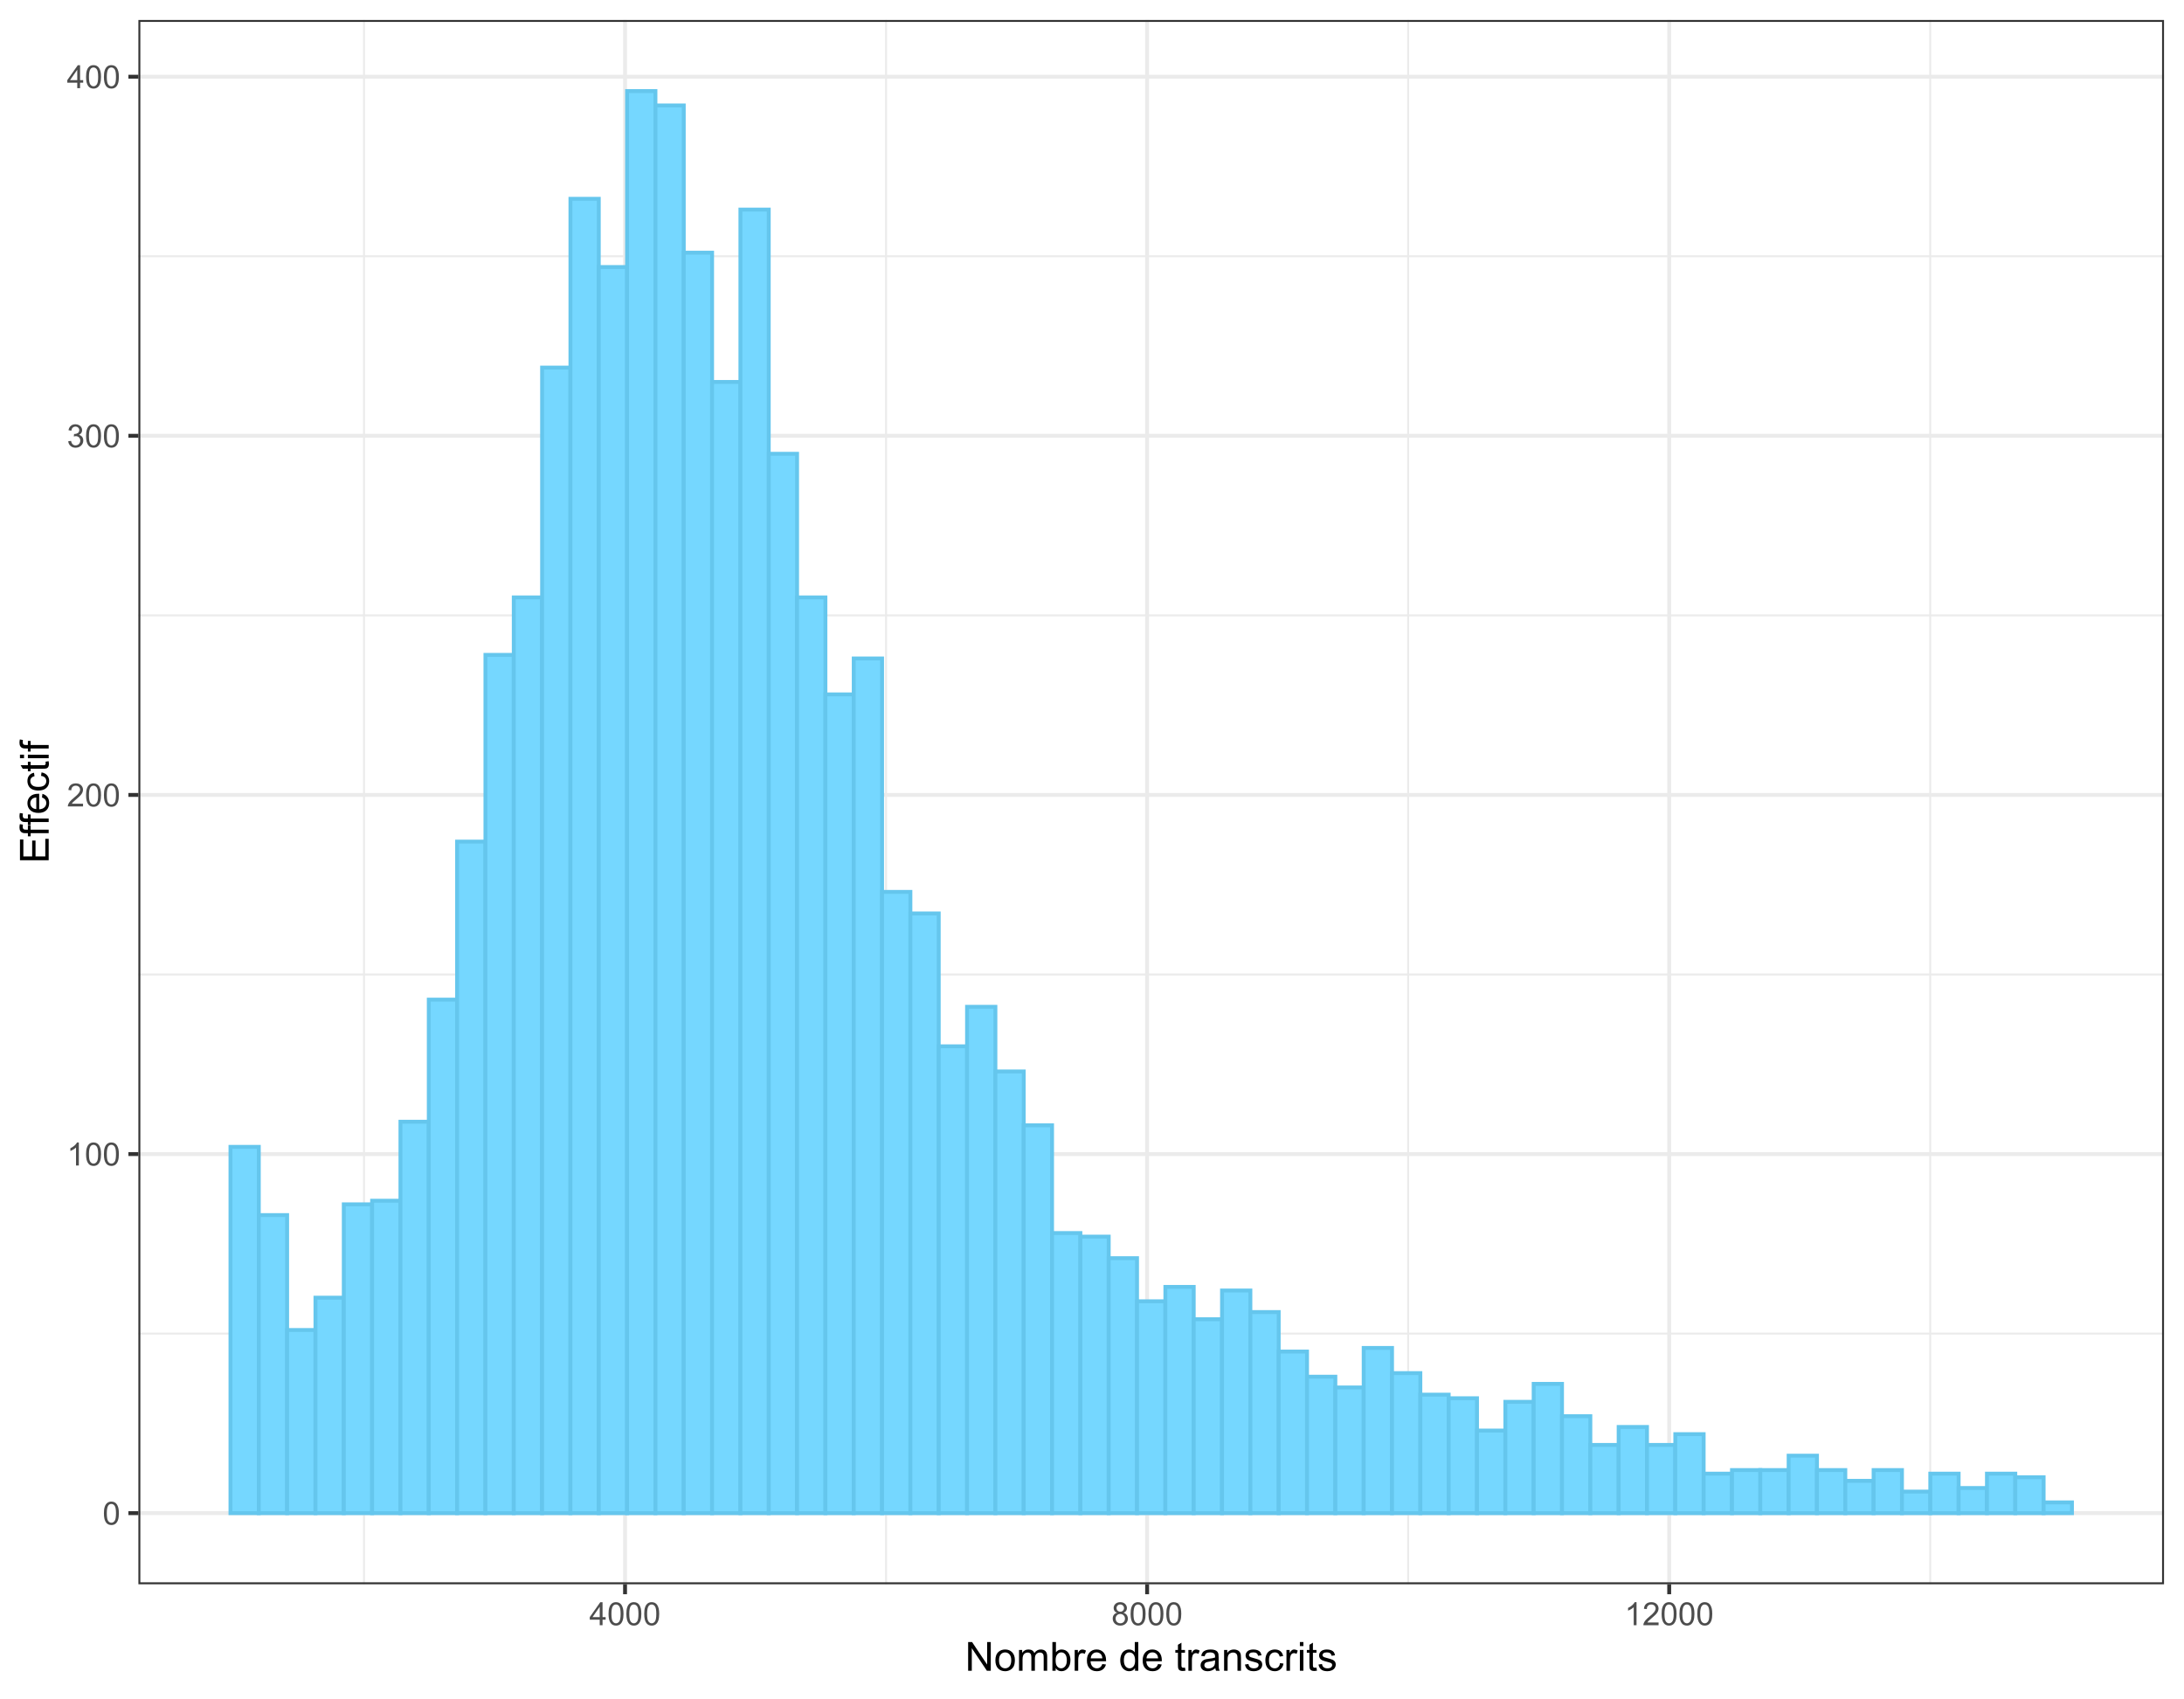 <?xml version="1.0" encoding="UTF-8"?>
<svg xmlns="http://www.w3.org/2000/svg" xmlns:xlink="http://www.w3.org/1999/xlink" width="599pt" height="466pt" viewBox="0 0 599 466" version="1.1">
<defs>
<g>
<symbol overflow="visible" id="glyph0-0">
<path style="stroke:none;" d="M 1.102 0 L 1.102 -5.5 L 5.5 -5.5 L 5.5 0 Z M 1.238 -0.137 L 5.363 -0.137 L 5.363 -5.363 L 1.238 -5.363 Z M 1.238 -0.137 "/>
</symbol>
<symbol overflow="visible" id="glyph0-1">
<path style="stroke:none;" d="M 0.367 -3.105 C 0.363 -3.848 0.438 -4.445 0.594 -4.902 C 0.742 -5.355 0.973 -5.707 1.277 -5.953 C 1.578 -6.199 1.957 -6.32 2.418 -6.324 C 2.754 -6.32 3.051 -6.254 3.309 -6.121 C 3.562 -5.984 3.773 -5.789 3.938 -5.531 C 4.102 -5.273 4.23 -4.961 4.328 -4.594 C 4.422 -4.227 4.469 -3.73 4.473 -3.105 C 4.469 -2.367 4.395 -1.77 4.242 -1.316 C 4.09 -0.859 3.863 -0.508 3.562 -0.262 C 3.258 -0.016 2.875 0.105 2.418 0.109 C 1.809 0.105 1.332 -0.109 0.988 -0.547 C 0.57 -1.066 0.363 -1.922 0.367 -3.105 Z M 1.16 -3.105 C 1.16 -2.07 1.281 -1.379 1.523 -1.039 C 1.766 -0.695 2.062 -0.527 2.418 -0.527 C 2.773 -0.527 3.074 -0.699 3.316 -1.043 C 3.559 -1.387 3.68 -2.074 3.68 -3.105 C 3.68 -4.145 3.559 -4.832 3.316 -5.172 C 3.074 -5.512 2.77 -5.684 2.41 -5.684 C 2.051 -5.684 1.77 -5.531 1.559 -5.234 C 1.293 -4.844 1.16 -4.137 1.16 -3.105 Z M 1.16 -3.105 "/>
</symbol>
<symbol overflow="visible" id="glyph0-2">
<path style="stroke:none;" d="M 3.277 0 L 2.504 0 L 2.504 -4.93 C 2.316 -4.75 2.074 -4.574 1.773 -4.395 C 1.469 -4.215 1.195 -4.082 0.957 -3.996 L 0.957 -4.742 C 1.387 -4.941 1.766 -5.188 2.09 -5.48 C 2.414 -5.77 2.645 -6.051 2.781 -6.324 L 3.277 -6.324 Z M 3.277 0 "/>
</symbol>
<symbol overflow="visible" id="glyph0-3">
<path style="stroke:none;" d="M 4.43 -0.742 L 4.43 0 L 0.266 0 C 0.258 -0.188 0.289 -0.367 0.355 -0.539 C 0.461 -0.82 0.629 -1.098 0.863 -1.375 C 1.094 -1.648 1.434 -1.965 1.879 -2.328 C 2.562 -2.887 3.023 -3.332 3.266 -3.664 C 3.5 -3.988 3.621 -4.301 3.625 -4.594 C 3.621 -4.898 3.512 -5.156 3.297 -5.367 C 3.074 -5.578 2.789 -5.684 2.441 -5.684 C 2.066 -5.684 1.77 -5.57 1.547 -5.348 C 1.32 -5.125 1.207 -4.816 1.207 -4.422 L 0.414 -4.504 C 0.465 -5.094 0.668 -5.543 1.027 -5.855 C 1.379 -6.164 1.855 -6.32 2.457 -6.324 C 3.059 -6.32 3.539 -6.152 3.891 -5.82 C 4.242 -5.484 4.418 -5.07 4.422 -4.578 C 4.418 -4.32 4.367 -4.074 4.266 -3.832 C 4.164 -3.59 3.992 -3.332 3.754 -3.062 C 3.512 -2.793 3.113 -2.426 2.562 -1.957 C 2.094 -1.566 1.797 -1.301 1.664 -1.16 C 1.531 -1.02 1.422 -0.879 1.34 -0.742 Z M 4.43 -0.742 "/>
</symbol>
<symbol overflow="visible" id="glyph0-4">
<path style="stroke:none;" d="M 0.371 -1.664 L 1.145 -1.766 C 1.23 -1.324 1.383 -1.008 1.598 -0.816 C 1.809 -0.621 2.066 -0.527 2.375 -0.527 C 2.734 -0.527 3.043 -0.652 3.297 -0.906 C 3.547 -1.156 3.672 -1.469 3.676 -1.844 C 3.672 -2.195 3.555 -2.488 3.324 -2.719 C 3.09 -2.949 2.797 -3.062 2.441 -3.066 C 2.293 -3.062 2.109 -3.035 1.895 -2.98 L 1.98 -3.66 C 2.031 -3.652 2.07 -3.648 2.105 -3.652 C 2.434 -3.648 2.73 -3.734 2.996 -3.91 C 3.254 -4.078 3.387 -4.344 3.391 -4.703 C 3.387 -4.984 3.289 -5.219 3.102 -5.406 C 2.906 -5.59 2.66 -5.684 2.359 -5.688 C 2.055 -5.684 1.805 -5.59 1.605 -5.402 C 1.402 -5.215 1.273 -4.93 1.219 -4.555 L 0.445 -4.691 C 0.539 -5.207 0.754 -5.609 1.09 -5.895 C 1.426 -6.18 1.844 -6.32 2.344 -6.324 C 2.688 -6.32 3.004 -6.246 3.293 -6.102 C 3.582 -5.953 3.801 -5.754 3.953 -5.5 C 4.105 -5.242 4.184 -4.973 4.184 -4.688 C 4.184 -4.414 4.109 -4.164 3.965 -3.945 C 3.816 -3.719 3.602 -3.543 3.316 -3.41 C 3.688 -3.324 3.977 -3.145 4.184 -2.875 C 4.391 -2.602 4.492 -2.262 4.496 -1.859 C 4.492 -1.305 4.293 -0.84 3.895 -0.461 C 3.492 -0.078 2.984 0.109 2.371 0.113 C 1.816 0.109 1.355 -0.051 0.992 -0.379 C 0.625 -0.707 0.418 -1.137 0.371 -1.664 Z M 0.371 -1.664 "/>
</symbol>
<symbol overflow="visible" id="glyph0-5">
<path style="stroke:none;" d="M 2.844 0 L 2.844 -1.508 L 0.113 -1.508 L 0.113 -2.219 L 2.988 -6.301 L 3.617 -6.301 L 3.617 -2.219 L 4.469 -2.219 L 4.469 -1.508 L 3.617 -1.508 L 3.617 0 Z M 2.844 -2.219 L 2.844 -5.059 L 0.871 -2.219 Z M 2.844 -2.219 "/>
</symbol>
<symbol overflow="visible" id="glyph0-6">
<path style="stroke:none;" d="M 1.555 -3.418 C 1.23 -3.531 0.992 -3.699 0.84 -3.918 C 0.684 -4.133 0.609 -4.395 0.609 -4.699 C 0.609 -5.156 0.773 -5.539 1.102 -5.855 C 1.43 -6.164 1.867 -6.32 2.418 -6.324 C 2.969 -6.32 3.41 -6.16 3.746 -5.844 C 4.078 -5.523 4.246 -5.137 4.25 -4.68 C 4.246 -4.387 4.172 -4.133 4.02 -3.918 C 3.863 -3.699 3.629 -3.531 3.32 -3.418 C 3.707 -3.285 4 -3.082 4.203 -2.805 C 4.402 -2.52 4.504 -2.184 4.508 -1.801 C 4.504 -1.258 4.312 -0.805 3.934 -0.441 C 3.551 -0.074 3.051 0.105 2.434 0.109 C 1.809 0.105 1.309 -0.074 0.926 -0.441 C 0.543 -0.809 0.352 -1.27 0.355 -1.82 C 0.352 -2.23 0.457 -2.574 0.668 -2.852 C 0.875 -3.125 1.168 -3.312 1.555 -3.418 Z M 1.402 -4.727 C 1.398 -4.426 1.496 -4.184 1.688 -3.996 C 1.879 -3.805 2.129 -3.707 2.438 -3.711 C 2.734 -3.707 2.977 -3.801 3.168 -3.992 C 3.355 -4.176 3.449 -4.406 3.453 -4.684 C 3.449 -4.965 3.352 -5.203 3.16 -5.398 C 2.961 -5.586 2.719 -5.684 2.43 -5.688 C 2.129 -5.684 1.883 -5.59 1.691 -5.402 C 1.496 -5.215 1.398 -4.988 1.402 -4.727 Z M 1.152 -1.816 C 1.148 -1.598 1.199 -1.383 1.309 -1.176 C 1.41 -0.969 1.566 -0.809 1.773 -0.695 C 1.98 -0.582 2.203 -0.527 2.441 -0.527 C 2.809 -0.527 3.113 -0.645 3.355 -0.883 C 3.594 -1.121 3.715 -1.426 3.719 -1.793 C 3.715 -2.164 3.59 -2.469 3.344 -2.715 C 3.094 -2.957 2.785 -3.082 2.414 -3.082 C 2.051 -3.082 1.75 -2.961 1.512 -2.719 C 1.27 -2.477 1.148 -2.176 1.152 -1.816 Z M 1.152 -1.816 "/>
</symbol>
<symbol overflow="visible" id="glyph1-0">
<path style="stroke:none;" d="M 1.375 0 L 1.375 -6.875 L 6.875 -6.875 L 6.875 0 Z M 1.547 -0.172 L 6.703 -0.172 L 6.703 -6.703 L 1.547 -6.703 Z M 1.547 -0.172 "/>
</symbol>
<symbol overflow="visible" id="glyph1-1">
<path style="stroke:none;" d="M 0.836 0 L 0.836 -7.875 L 1.906 -7.875 L 6.043 -1.691 L 6.043 -7.875 L 7.043 -7.875 L 7.043 0 L 5.973 0 L 1.836 -6.188 L 1.836 0 Z M 0.836 0 "/>
</symbol>
<symbol overflow="visible" id="glyph1-2">
<path style="stroke:none;" d="M 0.367 -2.852 C 0.363 -3.906 0.656 -4.688 1.246 -5.199 C 1.734 -5.617 2.332 -5.828 3.039 -5.832 C 3.82 -5.828 4.461 -5.574 4.961 -5.062 C 5.457 -4.547 5.707 -3.836 5.711 -2.934 C 5.707 -2.195 5.598 -1.617 5.379 -1.199 C 5.156 -0.777 4.832 -0.449 4.414 -0.219 C 3.992 0.016 3.535 0.129 3.039 0.129 C 2.238 0.129 1.594 -0.125 1.105 -0.637 C 0.609 -1.148 0.363 -1.887 0.367 -2.852 Z M 1.359 -2.852 C 1.359 -2.121 1.516 -1.574 1.836 -1.211 C 2.152 -0.844 2.555 -0.66 3.039 -0.664 C 3.516 -0.66 3.914 -0.844 4.234 -1.211 C 4.551 -1.574 4.711 -2.133 4.715 -2.883 C 4.711 -3.586 4.551 -4.117 4.234 -4.484 C 3.91 -4.844 3.512 -5.027 3.039 -5.031 C 2.555 -5.027 2.152 -4.848 1.836 -4.488 C 1.516 -4.129 1.359 -3.582 1.359 -2.852 Z M 1.359 -2.852 "/>
</symbol>
<symbol overflow="visible" id="glyph1-3">
<path style="stroke:none;" d="M 0.727 0 L 0.727 -5.703 L 1.59 -5.703 L 1.59 -4.902 C 1.766 -5.18 2.004 -5.406 2.305 -5.578 C 2.598 -5.746 2.938 -5.828 3.32 -5.832 C 3.738 -5.828 4.086 -5.742 4.359 -5.566 C 4.629 -5.391 4.816 -5.145 4.93 -4.836 C 5.379 -5.496 5.969 -5.828 6.691 -5.832 C 7.254 -5.828 7.688 -5.672 7.996 -5.363 C 8.297 -5.047 8.449 -4.566 8.453 -3.914 L 8.453 0 L 7.492 0 L 7.492 -3.594 C 7.488 -3.977 7.457 -4.254 7.398 -4.426 C 7.332 -4.594 7.219 -4.734 7.059 -4.84 C 6.891 -4.941 6.695 -4.992 6.477 -4.996 C 6.07 -4.992 5.738 -4.859 5.477 -4.594 C 5.211 -4.328 5.078 -3.898 5.082 -3.312 L 5.082 0 L 4.113 0 L 4.113 -3.707 C 4.113 -4.133 4.031 -4.453 3.875 -4.672 C 3.715 -4.883 3.461 -4.992 3.105 -4.996 C 2.832 -4.992 2.578 -4.922 2.348 -4.781 C 2.117 -4.637 1.949 -4.426 1.848 -4.152 C 1.738 -3.875 1.688 -3.477 1.691 -2.961 L 1.691 0 Z M 0.727 0 "/>
</symbol>
<symbol overflow="visible" id="glyph1-4">
<path style="stroke:none;" d="M 1.617 0 L 0.719 0 L 0.719 -7.875 L 1.688 -7.875 L 1.688 -5.066 C 2.094 -5.574 2.613 -5.828 3.25 -5.832 C 3.598 -5.828 3.93 -5.758 4.246 -5.621 C 4.555 -5.477 4.812 -5.277 5.02 -5.023 C 5.219 -4.766 5.379 -4.457 5.496 -4.098 C 5.609 -3.73 5.664 -3.344 5.668 -2.938 C 5.664 -1.957 5.422 -1.203 4.941 -0.672 C 4.453 -0.137 3.875 0.129 3.203 0.129 C 2.527 0.129 2 -0.152 1.617 -0.715 Z M 1.605 -2.895 C 1.605 -2.207 1.699 -1.711 1.887 -1.414 C 2.191 -0.91 2.602 -0.66 3.121 -0.664 C 3.539 -0.66 3.902 -0.844 4.215 -1.215 C 4.52 -1.578 4.676 -2.129 4.68 -2.859 C 4.676 -3.602 4.527 -4.148 4.234 -4.508 C 3.938 -4.859 3.582 -5.039 3.164 -5.039 C 2.742 -5.039 2.375 -4.855 2.066 -4.488 C 1.758 -4.121 1.605 -3.59 1.605 -2.895 Z M 1.605 -2.895 "/>
</symbol>
<symbol overflow="visible" id="glyph1-5">
<path style="stroke:none;" d="M 0.715 0 L 0.715 -5.703 L 1.586 -5.703 L 1.586 -4.84 C 1.805 -5.242 2.008 -5.508 2.199 -5.637 C 2.383 -5.766 2.59 -5.828 2.82 -5.832 C 3.141 -5.828 3.473 -5.727 3.812 -5.523 L 3.48 -4.625 C 3.242 -4.762 3.004 -4.832 2.773 -4.836 C 2.555 -4.832 2.363 -4.77 2.199 -4.645 C 2.027 -4.516 1.91 -4.34 1.844 -4.113 C 1.73 -3.77 1.676 -3.391 1.68 -2.984 L 1.68 0 Z M 0.715 0 "/>
</symbol>
<symbol overflow="visible" id="glyph1-6">
<path style="stroke:none;" d="M 4.629 -1.836 L 5.629 -1.715 C 5.469 -1.125 5.176 -0.672 4.75 -0.352 C 4.324 -0.031 3.781 0.129 3.121 0.129 C 2.281 0.129 1.617 -0.125 1.133 -0.641 C 0.641 -1.152 0.398 -1.875 0.402 -2.805 C 0.398 -3.762 0.645 -4.504 1.145 -5.035 C 1.637 -5.562 2.277 -5.828 3.066 -5.832 C 3.824 -5.828 4.449 -5.57 4.934 -5.051 C 5.418 -4.531 5.66 -3.801 5.66 -2.863 C 5.66 -2.805 5.656 -2.719 5.656 -2.605 L 1.402 -2.605 C 1.434 -1.977 1.613 -1.496 1.934 -1.164 C 2.25 -0.828 2.645 -0.66 3.125 -0.664 C 3.477 -0.66 3.781 -0.754 4.031 -0.945 C 4.281 -1.129 4.48 -1.426 4.629 -1.836 Z M 1.457 -3.398 L 4.641 -3.398 C 4.598 -3.879 4.473 -4.238 4.273 -4.48 C 3.961 -4.852 3.562 -5.039 3.078 -5.039 C 2.629 -5.039 2.258 -4.891 1.957 -4.594 C 1.652 -4.297 1.484 -3.898 1.457 -3.398 Z M 1.457 -3.398 "/>
</symbol>
<symbol overflow="visible" id="glyph1-7">
<path style="stroke:none;" d=""/>
</symbol>
<symbol overflow="visible" id="glyph1-8">
<path style="stroke:none;" d="M 4.426 0 L 4.426 -0.719 C 4.059 -0.152 3.527 0.129 2.832 0.129 C 2.371 0.129 1.953 0.004 1.574 -0.246 C 1.191 -0.496 0.895 -0.844 0.688 -1.297 C 0.477 -1.742 0.375 -2.262 0.375 -2.848 C 0.375 -3.414 0.469 -3.93 0.66 -4.395 C 0.848 -4.859 1.133 -5.215 1.516 -5.461 C 1.895 -5.707 2.32 -5.828 2.789 -5.832 C 3.133 -5.828 3.438 -5.758 3.707 -5.613 C 3.973 -5.469 4.191 -5.277 4.359 -5.047 L 4.359 -7.875 L 5.324 -7.875 L 5.324 0 Z M 1.371 -2.848 C 1.371 -2.113 1.523 -1.566 1.832 -1.207 C 2.137 -0.844 2.5 -0.66 2.922 -0.664 C 3.34 -0.66 3.699 -0.836 3.996 -1.184 C 4.293 -1.527 4.441 -2.055 4.441 -2.766 C 4.441 -3.547 4.289 -4.117 3.988 -4.484 C 3.688 -4.844 3.316 -5.027 2.879 -5.031 C 2.445 -5.027 2.086 -4.852 1.801 -4.504 C 1.512 -4.152 1.371 -3.602 1.371 -2.848 Z M 1.371 -2.848 "/>
</symbol>
<symbol overflow="visible" id="glyph1-9">
<path style="stroke:none;" d="M 2.836 -0.863 L 2.977 -0.012 C 2.703 0.043 2.457 0.07 2.246 0.074 C 1.891 0.07 1.621 0.02 1.43 -0.09 C 1.234 -0.199 1.098 -0.348 1.02 -0.527 C 0.941 -0.707 0.902 -1.086 0.902 -1.672 L 0.902 -4.953 L 0.195 -4.953 L 0.195 -5.703 L 0.902 -5.703 L 0.902 -7.117 L 1.863 -7.695 L 1.863 -5.703 L 2.836 -5.703 L 2.836 -4.953 L 1.863 -4.953 L 1.863 -1.617 C 1.863 -1.34 1.879 -1.16 1.914 -1.086 C 1.945 -1.004 2 -0.941 2.078 -0.898 C 2.152 -0.848 2.262 -0.824 2.41 -0.828 C 2.516 -0.824 2.66 -0.836 2.836 -0.863 Z M 2.836 -0.863 "/>
</symbol>
<symbol overflow="visible" id="glyph1-10">
<path style="stroke:none;" d="M 4.445 -0.703 C 4.086 -0.398 3.742 -0.184 3.414 -0.059 C 3.082 0.066 2.727 0.129 2.348 0.129 C 1.719 0.129 1.238 -0.023 0.902 -0.328 C 0.566 -0.633 0.398 -1.023 0.398 -1.504 C 0.398 -1.781 0.461 -2.035 0.586 -2.27 C 0.711 -2.496 0.875 -2.684 1.086 -2.824 C 1.289 -2.965 1.523 -3.07 1.781 -3.141 C 1.969 -3.191 2.254 -3.238 2.641 -3.289 C 3.418 -3.375 3.992 -3.488 4.367 -3.621 C 4.367 -3.754 4.371 -3.836 4.371 -3.871 C 4.371 -4.266 4.277 -4.543 4.098 -4.703 C 3.848 -4.918 3.48 -5.027 2.996 -5.031 C 2.539 -5.027 2.203 -4.949 1.988 -4.793 C 1.77 -4.633 1.609 -4.352 1.508 -3.949 L 0.562 -4.078 C 0.648 -4.48 0.789 -4.805 0.988 -5.055 C 1.184 -5.301 1.469 -5.492 1.844 -5.629 C 2.215 -5.762 2.645 -5.828 3.137 -5.832 C 3.621 -5.828 4.02 -5.773 4.324 -5.66 C 4.629 -5.543 4.852 -5.398 4.996 -5.227 C 5.137 -5.055 5.238 -4.836 5.297 -4.57 C 5.328 -4.406 5.344 -4.109 5.344 -3.68 L 5.344 -2.391 C 5.344 -1.492 5.363 -0.922 5.406 -0.684 C 5.445 -0.445 5.527 -0.219 5.648 0 L 4.641 0 C 4.539 -0.199 4.473 -0.434 4.445 -0.703 Z M 4.367 -2.863 C 4.012 -2.719 3.488 -2.598 2.789 -2.496 C 2.391 -2.438 2.105 -2.371 1.941 -2.301 C 1.773 -2.227 1.648 -2.121 1.562 -1.988 C 1.473 -1.848 1.43 -1.695 1.43 -1.531 C 1.43 -1.27 1.527 -1.055 1.723 -0.887 C 1.918 -0.711 2.203 -0.625 2.578 -0.629 C 2.949 -0.625 3.277 -0.707 3.57 -0.871 C 3.859 -1.031 4.074 -1.254 4.211 -1.543 C 4.312 -1.754 4.363 -2.078 4.367 -2.508 Z M 4.367 -2.863 "/>
</symbol>
<symbol overflow="visible" id="glyph1-11">
<path style="stroke:none;" d="M 0.727 0 L 0.727 -5.703 L 1.594 -5.703 L 1.594 -4.895 C 2.012 -5.516 2.617 -5.828 3.41 -5.832 C 3.754 -5.828 4.066 -5.766 4.355 -5.645 C 4.641 -5.52 4.859 -5.359 5.004 -5.16 C 5.145 -4.957 5.242 -4.719 5.305 -4.445 C 5.336 -4.266 5.355 -3.953 5.359 -3.508 L 5.359 0 L 4.395 0 L 4.395 -3.469 C 4.395 -3.863 4.355 -4.156 4.281 -4.352 C 4.203 -4.543 4.07 -4.699 3.879 -4.82 C 3.688 -4.934 3.461 -4.992 3.207 -4.996 C 2.793 -4.992 2.438 -4.859 2.141 -4.602 C 1.836 -4.336 1.688 -3.844 1.691 -3.117 L 1.691 0 Z M 0.727 0 "/>
</symbol>
<symbol overflow="visible" id="glyph1-12">
<path style="stroke:none;" d="M 0.34 -1.703 L 1.293 -1.852 C 1.344 -1.469 1.492 -1.172 1.742 -0.969 C 1.984 -0.762 2.328 -0.66 2.773 -0.664 C 3.211 -0.66 3.539 -0.75 3.758 -0.934 C 3.969 -1.113 4.078 -1.328 4.082 -1.574 C 4.078 -1.789 3.984 -1.961 3.797 -2.09 C 3.664 -2.172 3.332 -2.281 2.809 -2.418 C 2.098 -2.594 1.605 -2.75 1.332 -2.883 C 1.055 -3.012 0.848 -3.191 0.711 -3.422 C 0.566 -3.652 0.496 -3.906 0.5 -4.188 C 0.496 -4.441 0.555 -4.676 0.672 -4.895 C 0.785 -5.105 0.945 -5.289 1.148 -5.438 C 1.297 -5.547 1.5 -5.637 1.762 -5.715 C 2.02 -5.789 2.301 -5.828 2.602 -5.832 C 3.047 -5.828 3.438 -5.766 3.777 -5.637 C 4.113 -5.508 4.363 -5.332 4.527 -5.113 C 4.688 -4.891 4.797 -4.598 4.859 -4.234 L 3.914 -4.102 C 3.871 -4.395 3.746 -4.621 3.543 -4.789 C 3.336 -4.953 3.043 -5.039 2.668 -5.039 C 2.223 -5.039 1.906 -4.965 1.719 -4.816 C 1.523 -4.668 1.43 -4.496 1.434 -4.301 C 1.43 -4.176 1.469 -4.062 1.551 -3.965 C 1.629 -3.859 1.754 -3.773 1.922 -3.707 C 2.016 -3.668 2.301 -3.586 2.777 -3.461 C 3.461 -3.273 3.938 -3.121 4.207 -3.008 C 4.477 -2.891 4.688 -2.723 4.844 -2.504 C 4.996 -2.277 5.074 -2.004 5.074 -1.676 C 5.074 -1.352 4.98 -1.047 4.793 -0.766 C 4.605 -0.48 4.332 -0.262 3.98 -0.105 C 3.621 0.051 3.223 0.129 2.777 0.129 C 2.035 0.129 1.469 -0.023 1.082 -0.332 C 0.691 -0.641 0.445 -1.098 0.34 -1.703 Z M 0.34 -1.703 "/>
</symbol>
<symbol overflow="visible" id="glyph1-13">
<path style="stroke:none;" d="M 4.445 -2.09 L 5.398 -1.965 C 5.289 -1.309 5.023 -0.797 4.598 -0.426 C 4.168 -0.055 3.645 0.129 3.023 0.129 C 2.242 0.129 1.613 -0.125 1.141 -0.637 C 0.664 -1.145 0.426 -1.875 0.43 -2.832 C 0.426 -3.441 0.527 -3.98 0.734 -4.445 C 0.938 -4.906 1.25 -5.254 1.668 -5.484 C 2.082 -5.715 2.535 -5.828 3.031 -5.832 C 3.645 -5.828 4.152 -5.672 4.547 -5.363 C 4.941 -5.047 5.191 -4.602 5.305 -4.027 L 4.367 -3.883 C 4.273 -4.262 4.117 -4.551 3.891 -4.746 C 3.664 -4.941 3.387 -5.039 3.066 -5.039 C 2.574 -5.039 2.18 -4.863 1.879 -4.516 C 1.57 -4.164 1.418 -3.613 1.422 -2.859 C 1.418 -2.09 1.566 -1.531 1.863 -1.184 C 2.156 -0.836 2.539 -0.66 3.012 -0.664 C 3.391 -0.66 3.707 -0.777 3.961 -1.012 C 4.215 -1.242 4.375 -1.602 4.445 -2.09 Z M 4.445 -2.09 "/>
</symbol>
<symbol overflow="visible" id="glyph1-14">
<path style="stroke:none;" d="M 0.73 -6.762 L 0.73 -7.875 L 1.695 -7.875 L 1.695 -6.762 Z M 0.73 0 L 0.73 -5.703 L 1.695 -5.703 L 1.695 0 Z M 0.73 0 "/>
</symbol>
<symbol overflow="visible" id="glyph2-0">
<path style="stroke:none;" d="M 0 -1.375 L -6.875 -1.375 L -6.875 -6.875 L 0 -6.875 Z M -0.172 -1.547 L -0.172 -6.703 L -6.703 -6.703 L -6.703 -1.547 Z M -0.172 -1.547 "/>
</symbol>
<symbol overflow="visible" id="glyph2-1">
<path style="stroke:none;" d="M 0 -0.871 L -7.875 -0.871 L -7.875 -6.562 L -6.945 -6.562 L -6.945 -1.914 L -4.531 -1.914 L -4.531 -6.27 L -3.609 -6.27 L -3.609 -1.914 L -0.93 -1.914 L -0.93 -6.746 L 0 -6.746 Z M 0 -0.871 "/>
</symbol>
<symbol overflow="visible" id="glyph2-2">
<path style="stroke:none;" d="M 0 -0.957 L -4.953 -0.957 L -4.953 -0.102 L -5.703 -0.102 L -5.703 -0.957 L -6.312 -0.957 C -6.691 -0.953 -6.977 -0.988 -7.164 -1.059 C -7.41 -1.148 -7.613 -1.312 -7.773 -1.551 C -7.926 -1.781 -8.004 -2.109 -8.008 -2.535 C -8.004 -2.805 -7.973 -3.105 -7.91 -3.438 L -7.07 -3.293 C -7.102 -3.09 -7.117 -2.898 -7.121 -2.723 C -7.117 -2.426 -7.055 -2.219 -6.934 -2.098 C -6.805 -1.977 -6.57 -1.914 -6.23 -1.918 L -5.703 -1.918 L -5.703 -3.031 L -4.953 -3.031 L -4.953 -1.918 L 0 -1.918 Z M 0 -0.957 "/>
</symbol>
<symbol overflow="visible" id="glyph2-3">
<path style="stroke:none;" d="M -1.836 -4.629 L -1.715 -5.629 C -1.125 -5.469 -0.672 -5.176 -0.352 -4.75 C -0.031 -4.324 0.129 -3.781 0.129 -3.121 C 0.129 -2.281 -0.125 -1.617 -0.641 -1.133 C -1.152 -0.641 -1.875 -0.398 -2.805 -0.402 C -3.762 -0.398 -4.504 -0.645 -5.035 -1.145 C -5.562 -1.637 -5.828 -2.277 -5.832 -3.066 C -5.828 -3.824 -5.57 -4.449 -5.051 -4.934 C -4.531 -5.418 -3.801 -5.66 -2.863 -5.66 C -2.805 -5.66 -2.719 -5.656 -2.605 -5.656 L -2.605 -1.402 C -1.977 -1.434 -1.496 -1.613 -1.164 -1.934 C -0.828 -2.25 -0.66 -2.645 -0.664 -3.125 C -0.66 -3.477 -0.754 -3.781 -0.941 -4.031 C -1.125 -4.281 -1.422 -4.48 -1.836 -4.629 Z M -3.398 -1.457 L -3.398 -4.641 C -3.879 -4.598 -4.238 -4.473 -4.48 -4.273 C -4.852 -3.961 -5.039 -3.562 -5.039 -3.078 C -5.039 -2.629 -4.891 -2.258 -4.594 -1.957 C -4.297 -1.652 -3.898 -1.484 -3.398 -1.457 Z M -3.398 -1.457 "/>
</symbol>
<symbol overflow="visible" id="glyph2-4">
<path style="stroke:none;" d="M -2.09 -4.445 L -1.965 -5.398 C -1.309 -5.289 -0.797 -5.023 -0.426 -4.598 C -0.055 -4.168 0.129 -3.645 0.129 -3.023 C 0.129 -2.242 -0.125 -1.613 -0.637 -1.141 C -1.145 -0.664 -1.875 -0.426 -2.832 -0.43 C -3.441 -0.426 -3.98 -0.527 -4.445 -0.734 C -4.906 -0.938 -5.254 -1.25 -5.484 -1.668 C -5.715 -2.082 -5.828 -2.535 -5.832 -3.031 C -5.828 -3.645 -5.672 -4.152 -5.363 -4.547 C -5.047 -4.941 -4.602 -5.191 -4.027 -5.305 L -3.883 -4.367 C -4.262 -4.273 -4.551 -4.117 -4.746 -3.891 C -4.941 -3.664 -5.039 -3.387 -5.039 -3.066 C -5.039 -2.574 -4.863 -2.18 -4.516 -1.879 C -4.164 -1.57 -3.613 -1.418 -2.859 -1.422 C -2.09 -1.418 -1.531 -1.566 -1.184 -1.863 C -0.836 -2.156 -0.66 -2.539 -0.664 -3.012 C -0.66 -3.391 -0.777 -3.707 -1.012 -3.961 C -1.242 -4.215 -1.602 -4.375 -2.09 -4.445 Z M -2.09 -4.445 "/>
</symbol>
<symbol overflow="visible" id="glyph2-5">
<path style="stroke:none;" d="M -0.863 -2.836 L -0.012 -2.977 C 0.043 -2.703 0.07 -2.457 0.074 -2.246 C 0.07 -1.891 0.02 -1.621 -0.09 -1.43 C -0.199 -1.234 -0.348 -1.098 -0.527 -1.02 C -0.707 -0.941 -1.086 -0.902 -1.672 -0.902 L -4.953 -0.902 L -4.953 -0.195 L -5.703 -0.195 L -5.703 -0.902 L -7.117 -0.902 L -7.695 -1.863 L -5.703 -1.863 L -5.703 -2.836 L -4.953 -2.836 L -4.953 -1.863 L -1.617 -1.863 C -1.34 -1.863 -1.16 -1.879 -1.082 -1.914 C -1 -1.945 -0.938 -2 -0.895 -2.078 C -0.848 -2.152 -0.824 -2.262 -0.828 -2.41 C -0.824 -2.516 -0.836 -2.66 -0.863 -2.836 Z M -0.863 -2.836 "/>
</symbol>
<symbol overflow="visible" id="glyph2-6">
<path style="stroke:none;" d="M -6.762 -0.73 L -7.875 -0.73 L -7.875 -1.699 L -6.762 -1.699 Z M 0 -0.73 L -5.703 -0.73 L -5.703 -1.699 L 0 -1.695 Z M 0 -0.73 "/>
</symbol>
</g>
<clipPath id="clip1">
  <path d="M 37.957 5.48 L 593.52 5.48 L 593.52 434.551 L 37.957 434.551 Z M 37.957 5.48 "/>
</clipPath>
<clipPath id="clip2">
  <path d="M 37.957 365 L 593.52 365 L 593.52 367 L 37.957 367 Z M 37.957 365 "/>
</clipPath>
<clipPath id="clip3">
  <path d="M 37.957 267 L 593.52 267 L 593.52 268 L 37.957 268 Z M 37.957 267 "/>
</clipPath>
<clipPath id="clip4">
  <path d="M 37.957 168 L 593.52 168 L 593.52 170 L 37.957 170 Z M 37.957 168 "/>
</clipPath>
<clipPath id="clip5">
  <path d="M 37.957 70 L 593.52 70 L 593.52 71 L 37.957 71 Z M 37.957 70 "/>
</clipPath>
<clipPath id="clip6">
  <path d="M 99 5.48 L 101 5.48 L 101 434.551 L 99 434.551 Z M 99 5.48 "/>
</clipPath>
<clipPath id="clip7">
  <path d="M 242 5.48 L 244 5.48 L 244 434.551 L 242 434.551 Z M 242 5.48 "/>
</clipPath>
<clipPath id="clip8">
  <path d="M 385 5.48 L 387 5.48 L 387 434.551 L 385 434.551 Z M 385 5.48 "/>
</clipPath>
<clipPath id="clip9">
  <path d="M 529 5.48 L 530 5.48 L 530 434.551 L 529 434.551 Z M 529 5.48 "/>
</clipPath>
<clipPath id="clip10">
  <path d="M 37.957 414 L 593.52 414 L 593.52 416 L 37.957 416 Z M 37.957 414 "/>
</clipPath>
<clipPath id="clip11">
  <path d="M 37.957 316 L 593.52 316 L 593.52 318 L 37.957 318 Z M 37.957 316 "/>
</clipPath>
<clipPath id="clip12">
  <path d="M 37.957 217 L 593.52 217 L 593.52 219 L 37.957 219 Z M 37.957 217 "/>
</clipPath>
<clipPath id="clip13">
  <path d="M 37.957 119 L 593.52 119 L 593.52 121 L 37.957 121 Z M 37.957 119 "/>
</clipPath>
<clipPath id="clip14">
  <path d="M 37.957 20 L 593.52 20 L 593.52 22 L 37.957 22 Z M 37.957 20 "/>
</clipPath>
<clipPath id="clip15">
  <path d="M 170 5.48 L 172 5.48 L 172 434.551 L 170 434.551 Z M 170 5.48 "/>
</clipPath>
<clipPath id="clip16">
  <path d="M 314 5.48 L 316 5.48 L 316 434.551 L 314 434.551 Z M 314 5.48 "/>
</clipPath>
<clipPath id="clip17">
  <path d="M 457 5.48 L 459 5.48 L 459 434.551 L 457 434.551 Z M 457 5.48 "/>
</clipPath>
<clipPath id="clip18">
  <path d="M 37.957 5.48 L 593.52 5.48 L 593.52 434.551 L 37.957 434.551 Z M 37.957 5.48 "/>
</clipPath>
</defs>
<g id="surface26">
<rect x="0" y="0" width="599" height="466" style="fill:rgb(100%,100%,100%);fill-opacity:1;stroke:none;"/>
<rect x="0" y="0" width="599" height="466" style="fill:rgb(100%,100%,100%);fill-opacity:1;stroke:none;"/>
<path style="fill:none;stroke-width:1.067;stroke-linecap:round;stroke-linejoin:round;stroke:rgb(100%,100%,100%);stroke-opacity:1;stroke-miterlimit:10;" d="M 0 466 L 599 466 L 599 0 L 0 0 Z M 0 466 "/>
<g clip-path="url(#clip1)" clip-rule="nonzero">
<path style=" stroke:none;fill-rule:nonzero;fill:rgb(100%,100%,100%);fill-opacity:1;" d="M 37.957 434.551 L 593.52 434.551 L 593.52 5.48 L 37.957 5.48 Z M 37.957 434.551 "/>
</g>
<g clip-path="url(#clip2)" clip-rule="nonzero">
<path style="fill:none;stroke-width:0.533;stroke-linecap:butt;stroke-linejoin:round;stroke:rgb(92.157%,92.157%,92.157%);stroke-opacity:1;stroke-miterlimit:10;" d="M 37.957 365.797 L 593.52 365.797 "/>
</g>
<g clip-path="url(#clip3)" clip-rule="nonzero">
<path style="fill:none;stroke-width:0.533;stroke-linecap:butt;stroke-linejoin:round;stroke:rgb(92.157%,92.157%,92.157%);stroke-opacity:1;stroke-miterlimit:10;" d="M 37.957 267.297 L 593.52 267.297 "/>
</g>
<g clip-path="url(#clip4)" clip-rule="nonzero">
<path style="fill:none;stroke-width:0.533;stroke-linecap:butt;stroke-linejoin:round;stroke:rgb(92.157%,92.157%,92.157%);stroke-opacity:1;stroke-miterlimit:10;" d="M 37.957 168.793 L 593.52 168.793 "/>
</g>
<g clip-path="url(#clip5)" clip-rule="nonzero">
<path style="fill:none;stroke-width:0.533;stroke-linecap:butt;stroke-linejoin:round;stroke:rgb(92.157%,92.157%,92.157%);stroke-opacity:1;stroke-miterlimit:10;" d="M 37.957 70.293 L 593.52 70.293 "/>
</g>
<g clip-path="url(#clip6)" clip-rule="nonzero">
<path style="fill:none;stroke-width:0.533;stroke-linecap:butt;stroke-linejoin:round;stroke:rgb(92.157%,92.157%,92.157%);stroke-opacity:1;stroke-miterlimit:10;" d="M 99.836 434.551 L 99.836 5.48 "/>
</g>
<g clip-path="url(#clip7)" clip-rule="nonzero">
<path style="fill:none;stroke-width:0.533;stroke-linecap:butt;stroke-linejoin:round;stroke:rgb(92.157%,92.157%,92.157%);stroke-opacity:1;stroke-miterlimit:10;" d="M 243.023 434.551 L 243.023 5.48 "/>
</g>
<g clip-path="url(#clip8)" clip-rule="nonzero">
<path style="fill:none;stroke-width:0.533;stroke-linecap:butt;stroke-linejoin:round;stroke:rgb(92.157%,92.157%,92.157%);stroke-opacity:1;stroke-miterlimit:10;" d="M 386.211 434.551 L 386.211 5.48 "/>
</g>
<g clip-path="url(#clip9)" clip-rule="nonzero">
<path style="fill:none;stroke-width:0.533;stroke-linecap:butt;stroke-linejoin:round;stroke:rgb(92.157%,92.157%,92.157%);stroke-opacity:1;stroke-miterlimit:10;" d="M 529.398 434.551 L 529.398 5.48 "/>
</g>
<g clip-path="url(#clip10)" clip-rule="nonzero">
<path style="fill:none;stroke-width:1.067;stroke-linecap:butt;stroke-linejoin:round;stroke:rgb(92.157%,92.157%,92.157%);stroke-opacity:1;stroke-miterlimit:10;" d="M 37.957 415.047 L 593.52 415.047 "/>
</g>
<g clip-path="url(#clip11)" clip-rule="nonzero">
<path style="fill:none;stroke-width:1.067;stroke-linecap:butt;stroke-linejoin:round;stroke:rgb(92.157%,92.157%,92.157%);stroke-opacity:1;stroke-miterlimit:10;" d="M 37.957 316.547 L 593.52 316.547 "/>
</g>
<g clip-path="url(#clip12)" clip-rule="nonzero">
<path style="fill:none;stroke-width:1.067;stroke-linecap:butt;stroke-linejoin:round;stroke:rgb(92.157%,92.157%,92.157%);stroke-opacity:1;stroke-miterlimit:10;" d="M 37.957 218.047 L 593.52 218.047 "/>
</g>
<g clip-path="url(#clip13)" clip-rule="nonzero">
<path style="fill:none;stroke-width:1.067;stroke-linecap:butt;stroke-linejoin:round;stroke:rgb(92.157%,92.157%,92.157%);stroke-opacity:1;stroke-miterlimit:10;" d="M 37.957 119.543 L 593.52 119.543 "/>
</g>
<g clip-path="url(#clip14)" clip-rule="nonzero">
<path style="fill:none;stroke-width:1.067;stroke-linecap:butt;stroke-linejoin:round;stroke:rgb(92.157%,92.157%,92.157%);stroke-opacity:1;stroke-miterlimit:10;" d="M 37.957 21.043 L 593.52 21.043 "/>
</g>
<g clip-path="url(#clip15)" clip-rule="nonzero">
<path style="fill:none;stroke-width:1.067;stroke-linecap:butt;stroke-linejoin:round;stroke:rgb(92.157%,92.157%,92.157%);stroke-opacity:1;stroke-miterlimit:10;" d="M 171.43 434.551 L 171.43 5.48 "/>
</g>
<g clip-path="url(#clip16)" clip-rule="nonzero">
<path style="fill:none;stroke-width:1.067;stroke-linecap:butt;stroke-linejoin:round;stroke:rgb(92.157%,92.157%,92.157%);stroke-opacity:1;stroke-miterlimit:10;" d="M 314.617 434.551 L 314.617 5.48 "/>
</g>
<g clip-path="url(#clip17)" clip-rule="nonzero">
<path style="fill:none;stroke-width:1.067;stroke-linecap:butt;stroke-linejoin:round;stroke:rgb(92.157%,92.157%,92.157%);stroke-opacity:1;stroke-miterlimit:10;" d="M 457.805 434.551 L 457.805 5.48 "/>
</g>
<path style="fill-rule:nonzero;fill:rgb(45.882%,84.314%,100%);fill-opacity:1;stroke-width:1.067;stroke-linecap:butt;stroke-linejoin:miter;stroke:rgb(39.608%,77.647%,92.941%);stroke-opacity:1;stroke-miterlimit:10;" d="M 63.211 415.047 L 70.98 415.047 L 70.98 314.574 L 63.211 314.574 Z M 63.211 415.047 "/>
<path style="fill-rule:nonzero;fill:rgb(45.882%,84.314%,100%);fill-opacity:1;stroke-width:1.067;stroke-linecap:butt;stroke-linejoin:miter;stroke:rgb(39.608%,77.647%,92.941%);stroke-opacity:1;stroke-miterlimit:10;" d="M 70.98 415.047 L 78.75 415.047 L 78.75 333.289 L 70.98 333.289 Z M 70.98 415.047 "/>
<path style="fill-rule:nonzero;fill:rgb(45.882%,84.314%,100%);fill-opacity:1;stroke-width:1.067;stroke-linecap:butt;stroke-linejoin:miter;stroke:rgb(39.608%,77.647%,92.941%);stroke-opacity:1;stroke-miterlimit:10;" d="M 78.75 415.047 L 86.52 415.047 L 86.52 364.812 L 78.75 364.812 Z M 78.75 415.047 "/>
<path style="fill-rule:nonzero;fill:rgb(45.882%,84.314%,100%);fill-opacity:1;stroke-width:1.067;stroke-linecap:butt;stroke-linejoin:miter;stroke:rgb(39.608%,77.647%,92.941%);stroke-opacity:1;stroke-miterlimit:10;" d="M 86.52 415.047 L 94.289 415.047 L 94.289 355.945 L 86.52 355.945 Z M 86.52 415.047 "/>
<path style="fill-rule:nonzero;fill:rgb(45.882%,84.314%,100%);fill-opacity:1;stroke-width:1.067;stroke-linecap:butt;stroke-linejoin:miter;stroke:rgb(39.608%,77.647%,92.941%);stroke-opacity:1;stroke-miterlimit:10;" d="M 94.289 415.047 L 102.059 415.047 L 102.059 330.336 L 94.289 330.336 Z M 94.289 415.047 "/>
<path style="fill-rule:nonzero;fill:rgb(45.882%,84.314%,100%);fill-opacity:1;stroke-width:1.067;stroke-linecap:butt;stroke-linejoin:miter;stroke:rgb(39.608%,77.647%,92.941%);stroke-opacity:1;stroke-miterlimit:10;" d="M 102.062 415.047 L 109.832 415.047 L 109.832 329.352 L 102.062 329.352 Z M 102.062 415.047 "/>
<path style="fill-rule:nonzero;fill:rgb(45.882%,84.314%,100%);fill-opacity:1;stroke-width:1.067;stroke-linecap:butt;stroke-linejoin:miter;stroke:rgb(39.608%,77.647%,92.941%);stroke-opacity:1;stroke-miterlimit:10;" d="M 109.832 415.047 L 117.602 415.047 L 117.602 307.68 L 109.832 307.68 Z M 109.832 415.047 "/>
<path style="fill-rule:nonzero;fill:rgb(45.882%,84.314%,100%);fill-opacity:1;stroke-width:1.067;stroke-linecap:butt;stroke-linejoin:miter;stroke:rgb(39.608%,77.647%,92.941%);stroke-opacity:1;stroke-miterlimit:10;" d="M 117.602 415.047 L 125.371 415.047 L 125.371 274.191 L 117.602 274.191 Z M 117.602 415.047 "/>
<path style="fill-rule:nonzero;fill:rgb(45.882%,84.314%,100%);fill-opacity:1;stroke-width:1.067;stroke-linecap:butt;stroke-linejoin:miter;stroke:rgb(39.608%,77.647%,92.941%);stroke-opacity:1;stroke-miterlimit:10;" d="M 125.371 415.047 L 133.141 415.047 L 133.141 230.848 L 125.371 230.848 Z M 125.371 415.047 "/>
<path style="fill-rule:nonzero;fill:rgb(45.882%,84.314%,100%);fill-opacity:1;stroke-width:1.067;stroke-linecap:butt;stroke-linejoin:miter;stroke:rgb(39.608%,77.647%,92.941%);stroke-opacity:1;stroke-miterlimit:10;" d="M 133.141 415.047 L 140.91 415.047 L 140.91 179.629 L 133.141 179.629 Z M 133.141 415.047 "/>
<path style="fill-rule:nonzero;fill:rgb(45.882%,84.314%,100%);fill-opacity:1;stroke-width:1.067;stroke-linecap:butt;stroke-linejoin:miter;stroke:rgb(39.608%,77.647%,92.941%);stroke-opacity:1;stroke-miterlimit:10;" d="M 140.91 415.047 L 148.68 415.047 L 148.68 163.867 L 140.91 163.867 Z M 140.91 415.047 "/>
<path style="fill-rule:nonzero;fill:rgb(45.882%,84.314%,100%);fill-opacity:1;stroke-width:1.067;stroke-linecap:butt;stroke-linejoin:miter;stroke:rgb(39.608%,77.647%,92.941%);stroke-opacity:1;stroke-miterlimit:10;" d="M 148.68 415.047 L 156.449 415.047 L 156.449 100.828 L 148.68 100.828 Z M 148.68 415.047 "/>
<path style="fill-rule:nonzero;fill:rgb(45.882%,84.314%,100%);fill-opacity:1;stroke-width:1.067;stroke-linecap:butt;stroke-linejoin:miter;stroke:rgb(39.608%,77.647%,92.941%);stroke-opacity:1;stroke-miterlimit:10;" d="M 156.453 415.047 L 164.223 415.047 L 164.223 54.531 L 156.453 54.531 Z M 156.453 415.047 "/>
<path style="fill-rule:nonzero;fill:rgb(45.882%,84.314%,100%);fill-opacity:1;stroke-width:1.067;stroke-linecap:butt;stroke-linejoin:miter;stroke:rgb(39.608%,77.647%,92.941%);stroke-opacity:1;stroke-miterlimit:10;" d="M 164.223 415.047 L 171.992 415.047 L 171.992 73.246 L 164.223 73.246 Z M 164.223 415.047 "/>
<path style="fill-rule:nonzero;fill:rgb(45.882%,84.314%,100%);fill-opacity:1;stroke-width:1.067;stroke-linecap:butt;stroke-linejoin:miter;stroke:rgb(39.608%,77.647%,92.941%);stroke-opacity:1;stroke-miterlimit:10;" d="M 171.992 415.047 L 179.762 415.047 L 179.762 24.98 L 171.992 24.98 Z M 171.992 415.047 "/>
<path style="fill-rule:nonzero;fill:rgb(45.882%,84.314%,100%);fill-opacity:1;stroke-width:1.067;stroke-linecap:butt;stroke-linejoin:miter;stroke:rgb(39.608%,77.647%,92.941%);stroke-opacity:1;stroke-miterlimit:10;" d="M 179.762 415.047 L 187.531 415.047 L 187.531 28.922 L 179.762 28.922 Z M 179.762 415.047 "/>
<path style="fill-rule:nonzero;fill:rgb(45.882%,84.314%,100%);fill-opacity:1;stroke-width:1.067;stroke-linecap:butt;stroke-linejoin:miter;stroke:rgb(39.608%,77.647%,92.941%);stroke-opacity:1;stroke-miterlimit:10;" d="M 187.531 415.047 L 195.301 415.047 L 195.301 69.309 L 187.531 69.309 Z M 187.531 415.047 "/>
<path style="fill-rule:nonzero;fill:rgb(45.882%,84.314%,100%);fill-opacity:1;stroke-width:1.067;stroke-linecap:butt;stroke-linejoin:miter;stroke:rgb(39.608%,77.647%,92.941%);stroke-opacity:1;stroke-miterlimit:10;" d="M 195.301 415.047 L 203.07 415.047 L 203.07 104.77 L 195.301 104.77 Z M 195.301 415.047 "/>
<path style="fill-rule:nonzero;fill:rgb(45.882%,84.314%,100%);fill-opacity:1;stroke-width:1.067;stroke-linecap:butt;stroke-linejoin:miter;stroke:rgb(39.608%,77.647%,92.941%);stroke-opacity:1;stroke-miterlimit:10;" d="M 203.07 415.047 L 210.84 415.047 L 210.84 57.488 L 203.07 57.488 Z M 203.07 415.047 "/>
<path style="fill-rule:nonzero;fill:rgb(45.882%,84.314%,100%);fill-opacity:1;stroke-width:1.067;stroke-linecap:butt;stroke-linejoin:miter;stroke:rgb(39.608%,77.647%,92.941%);stroke-opacity:1;stroke-miterlimit:10;" d="M 210.844 415.047 L 218.613 415.047 L 218.613 124.469 L 210.844 124.469 Z M 210.844 415.047 "/>
<path style="fill-rule:nonzero;fill:rgb(45.882%,84.314%,100%);fill-opacity:1;stroke-width:1.067;stroke-linecap:butt;stroke-linejoin:miter;stroke:rgb(39.608%,77.647%,92.941%);stroke-opacity:1;stroke-miterlimit:10;" d="M 218.613 415.047 L 226.383 415.047 L 226.383 163.867 L 218.613 163.867 Z M 218.613 415.047 "/>
<path style="fill-rule:nonzero;fill:rgb(45.882%,84.314%,100%);fill-opacity:1;stroke-width:1.067;stroke-linecap:butt;stroke-linejoin:miter;stroke:rgb(39.608%,77.647%,92.941%);stroke-opacity:1;stroke-miterlimit:10;" d="M 226.383 415.047 L 234.152 415.047 L 234.152 190.465 L 226.383 190.465 Z M 226.383 415.047 "/>
<path style="fill-rule:nonzero;fill:rgb(45.882%,84.314%,100%);fill-opacity:1;stroke-width:1.067;stroke-linecap:butt;stroke-linejoin:miter;stroke:rgb(39.608%,77.647%,92.941%);stroke-opacity:1;stroke-miterlimit:10;" d="M 234.152 415.047 L 241.922 415.047 L 241.922 180.613 L 234.152 180.613 Z M 234.152 415.047 "/>
<path style="fill-rule:nonzero;fill:rgb(45.882%,84.314%,100%);fill-opacity:1;stroke-width:1.067;stroke-linecap:butt;stroke-linejoin:miter;stroke:rgb(39.608%,77.647%,92.941%);stroke-opacity:1;stroke-miterlimit:10;" d="M 241.922 415.047 L 249.691 415.047 L 249.691 244.641 L 241.922 244.641 Z M 241.922 415.047 "/>
<path style="fill-rule:nonzero;fill:rgb(45.882%,84.314%,100%);fill-opacity:1;stroke-width:1.067;stroke-linecap:butt;stroke-linejoin:miter;stroke:rgb(39.608%,77.647%,92.941%);stroke-opacity:1;stroke-miterlimit:10;" d="M 249.691 415.047 L 257.461 415.047 L 257.461 250.551 L 249.691 250.551 Z M 249.691 415.047 "/>
<path style="fill-rule:nonzero;fill:rgb(45.882%,84.314%,100%);fill-opacity:1;stroke-width:1.067;stroke-linecap:butt;stroke-linejoin:miter;stroke:rgb(39.608%,77.647%,92.941%);stroke-opacity:1;stroke-miterlimit:10;" d="M 257.465 415.047 L 265.234 415.047 L 265.234 286.996 L 257.465 286.996 Z M 257.465 415.047 "/>
<path style="fill-rule:nonzero;fill:rgb(45.882%,84.314%,100%);fill-opacity:1;stroke-width:1.067;stroke-linecap:butt;stroke-linejoin:miter;stroke:rgb(39.608%,77.647%,92.941%);stroke-opacity:1;stroke-miterlimit:10;" d="M 265.234 415.047 L 273.004 415.047 L 273.004 276.16 L 265.234 276.16 Z M 265.234 415.047 "/>
<path style="fill-rule:nonzero;fill:rgb(45.882%,84.314%,100%);fill-opacity:1;stroke-width:1.067;stroke-linecap:butt;stroke-linejoin:miter;stroke:rgb(39.608%,77.647%,92.941%);stroke-opacity:1;stroke-miterlimit:10;" d="M 273.004 415.047 L 280.773 415.047 L 280.773 293.891 L 273.004 293.891 Z M 273.004 415.047 "/>
<path style="fill-rule:nonzero;fill:rgb(45.882%,84.314%,100%);fill-opacity:1;stroke-width:1.067;stroke-linecap:butt;stroke-linejoin:miter;stroke:rgb(39.608%,77.647%,92.941%);stroke-opacity:1;stroke-miterlimit:10;" d="M 280.773 415.047 L 288.543 415.047 L 288.543 308.664 L 280.773 308.664 Z M 280.773 415.047 "/>
<path style="fill-rule:nonzero;fill:rgb(45.882%,84.314%,100%);fill-opacity:1;stroke-width:1.067;stroke-linecap:butt;stroke-linejoin:miter;stroke:rgb(39.608%,77.647%,92.941%);stroke-opacity:1;stroke-miterlimit:10;" d="M 288.543 415.047 L 296.312 415.047 L 296.312 338.215 L 288.543 338.215 Z M 288.543 415.047 "/>
<path style="fill-rule:nonzero;fill:rgb(45.882%,84.314%,100%);fill-opacity:1;stroke-width:1.067;stroke-linecap:butt;stroke-linejoin:miter;stroke:rgb(39.608%,77.647%,92.941%);stroke-opacity:1;stroke-miterlimit:10;" d="M 296.312 415.047 L 304.082 415.047 L 304.082 339.199 L 296.312 339.199 Z M 296.312 415.047 "/>
<path style="fill-rule:nonzero;fill:rgb(45.882%,84.314%,100%);fill-opacity:1;stroke-width:1.067;stroke-linecap:butt;stroke-linejoin:miter;stroke:rgb(39.608%,77.647%,92.941%);stroke-opacity:1;stroke-miterlimit:10;" d="M 304.082 415.047 L 311.852 415.047 L 311.852 345.109 L 304.082 345.109 Z M 304.082 415.047 "/>
<path style="fill-rule:nonzero;fill:rgb(45.882%,84.314%,100%);fill-opacity:1;stroke-width:1.067;stroke-linecap:butt;stroke-linejoin:miter;stroke:rgb(39.608%,77.647%,92.941%);stroke-opacity:1;stroke-miterlimit:10;" d="M 311.855 415.047 L 319.625 415.047 L 319.625 356.93 L 311.855 356.93 Z M 311.855 415.047 "/>
<path style="fill-rule:nonzero;fill:rgb(45.882%,84.314%,100%);fill-opacity:1;stroke-width:1.067;stroke-linecap:butt;stroke-linejoin:miter;stroke:rgb(39.608%,77.647%,92.941%);stroke-opacity:1;stroke-miterlimit:10;" d="M 319.625 415.047 L 327.395 415.047 L 327.395 352.992 L 319.625 352.992 Z M 319.625 415.047 "/>
<path style="fill-rule:nonzero;fill:rgb(45.882%,84.314%,100%);fill-opacity:1;stroke-width:1.067;stroke-linecap:butt;stroke-linejoin:miter;stroke:rgb(39.608%,77.647%,92.941%);stroke-opacity:1;stroke-miterlimit:10;" d="M 327.395 415.047 L 335.164 415.047 L 335.164 361.855 L 327.395 361.855 Z M 327.395 415.047 "/>
<path style="fill-rule:nonzero;fill:rgb(45.882%,84.314%,100%);fill-opacity:1;stroke-width:1.067;stroke-linecap:butt;stroke-linejoin:miter;stroke:rgb(39.608%,77.647%,92.941%);stroke-opacity:1;stroke-miterlimit:10;" d="M 335.164 415.047 L 342.934 415.047 L 342.934 353.977 L 335.164 353.977 Z M 335.164 415.047 "/>
<path style="fill-rule:nonzero;fill:rgb(45.882%,84.314%,100%);fill-opacity:1;stroke-width:1.067;stroke-linecap:butt;stroke-linejoin:miter;stroke:rgb(39.608%,77.647%,92.941%);stroke-opacity:1;stroke-miterlimit:10;" d="M 342.934 415.047 L 350.703 415.047 L 350.703 359.887 L 342.934 359.887 Z M 342.934 415.047 "/>
<path style="fill-rule:nonzero;fill:rgb(45.882%,84.314%,100%);fill-opacity:1;stroke-width:1.067;stroke-linecap:butt;stroke-linejoin:miter;stroke:rgb(39.608%,77.647%,92.941%);stroke-opacity:1;stroke-miterlimit:10;" d="M 350.703 415.047 L 358.473 415.047 L 358.473 370.723 L 350.703 370.723 Z M 350.703 415.047 "/>
<path style="fill-rule:nonzero;fill:rgb(45.882%,84.314%,100%);fill-opacity:1;stroke-width:1.067;stroke-linecap:butt;stroke-linejoin:miter;stroke:rgb(39.608%,77.647%,92.941%);stroke-opacity:1;stroke-miterlimit:10;" d="M 358.473 415.047 L 366.242 415.047 L 366.242 377.617 L 358.473 377.617 Z M 358.473 415.047 "/>
<path style="fill-rule:nonzero;fill:rgb(45.882%,84.314%,100%);fill-opacity:1;stroke-width:1.067;stroke-linecap:butt;stroke-linejoin:miter;stroke:rgb(39.608%,77.647%,92.941%);stroke-opacity:1;stroke-miterlimit:10;" d="M 366.246 415.047 L 374.016 415.047 L 374.016 380.57 L 366.246 380.57 Z M 366.246 415.047 "/>
<path style="fill-rule:nonzero;fill:rgb(45.882%,84.314%,100%);fill-opacity:1;stroke-width:1.067;stroke-linecap:butt;stroke-linejoin:miter;stroke:rgb(39.608%,77.647%,92.941%);stroke-opacity:1;stroke-miterlimit:10;" d="M 374.016 415.047 L 381.785 415.047 L 381.785 369.734 L 374.016 369.734 Z M 374.016 415.047 "/>
<path style="fill-rule:nonzero;fill:rgb(45.882%,84.314%,100%);fill-opacity:1;stroke-width:1.067;stroke-linecap:butt;stroke-linejoin:miter;stroke:rgb(39.608%,77.647%,92.941%);stroke-opacity:1;stroke-miterlimit:10;" d="M 381.785 415.047 L 389.555 415.047 L 389.555 376.633 L 381.785 376.633 Z M 381.785 415.047 "/>
<path style="fill-rule:nonzero;fill:rgb(45.882%,84.314%,100%);fill-opacity:1;stroke-width:1.067;stroke-linecap:butt;stroke-linejoin:miter;stroke:rgb(39.608%,77.647%,92.941%);stroke-opacity:1;stroke-miterlimit:10;" d="M 389.555 415.047 L 397.324 415.047 L 397.324 382.543 L 389.555 382.543 Z M 389.555 415.047 "/>
<path style="fill-rule:nonzero;fill:rgb(45.882%,84.314%,100%);fill-opacity:1;stroke-width:1.067;stroke-linecap:butt;stroke-linejoin:miter;stroke:rgb(39.608%,77.647%,92.941%);stroke-opacity:1;stroke-miterlimit:10;" d="M 397.324 415.047 L 405.094 415.047 L 405.094 383.527 L 397.324 383.527 Z M 397.324 415.047 "/>
<path style="fill-rule:nonzero;fill:rgb(45.882%,84.314%,100%);fill-opacity:1;stroke-width:1.067;stroke-linecap:butt;stroke-linejoin:miter;stroke:rgb(39.608%,77.647%,92.941%);stroke-opacity:1;stroke-miterlimit:10;" d="M 405.094 415.047 L 412.863 415.047 L 412.863 392.391 L 405.094 392.391 Z M 405.094 415.047 "/>
<path style="fill-rule:nonzero;fill:rgb(45.882%,84.314%,100%);fill-opacity:1;stroke-width:1.067;stroke-linecap:butt;stroke-linejoin:miter;stroke:rgb(39.608%,77.647%,92.941%);stroke-opacity:1;stroke-miterlimit:10;" d="M 412.867 415.047 L 420.637 415.047 L 420.637 384.512 L 412.867 384.512 Z M 412.867 415.047 "/>
<path style="fill-rule:nonzero;fill:rgb(45.882%,84.314%,100%);fill-opacity:1;stroke-width:1.067;stroke-linecap:butt;stroke-linejoin:miter;stroke:rgb(39.608%,77.647%,92.941%);stroke-opacity:1;stroke-miterlimit:10;" d="M 420.637 415.047 L 428.406 415.047 L 428.406 379.586 L 420.637 379.586 Z M 420.637 415.047 "/>
<path style="fill-rule:nonzero;fill:rgb(45.882%,84.314%,100%);fill-opacity:1;stroke-width:1.067;stroke-linecap:butt;stroke-linejoin:miter;stroke:rgb(39.608%,77.647%,92.941%);stroke-opacity:1;stroke-miterlimit:10;" d="M 428.406 415.047 L 436.176 415.047 L 436.176 388.453 L 428.406 388.453 Z M 428.406 415.047 "/>
<path style="fill-rule:nonzero;fill:rgb(45.882%,84.314%,100%);fill-opacity:1;stroke-width:1.067;stroke-linecap:butt;stroke-linejoin:miter;stroke:rgb(39.608%,77.647%,92.941%);stroke-opacity:1;stroke-miterlimit:10;" d="M 436.176 415.047 L 443.945 415.047 L 443.945 396.332 L 436.176 396.332 Z M 436.176 415.047 "/>
<path style="fill-rule:nonzero;fill:rgb(45.882%,84.314%,100%);fill-opacity:1;stroke-width:1.067;stroke-linecap:butt;stroke-linejoin:miter;stroke:rgb(39.608%,77.647%,92.941%);stroke-opacity:1;stroke-miterlimit:10;" d="M 443.945 415.047 L 451.715 415.047 L 451.715 391.406 L 443.945 391.406 Z M 443.945 415.047 "/>
<path style="fill-rule:nonzero;fill:rgb(45.882%,84.314%,100%);fill-opacity:1;stroke-width:1.067;stroke-linecap:butt;stroke-linejoin:miter;stroke:rgb(39.608%,77.647%,92.941%);stroke-opacity:1;stroke-miterlimit:10;" d="M 451.715 415.047 L 459.484 415.047 L 459.484 396.332 L 451.715 396.332 Z M 451.715 415.047 "/>
<path style="fill-rule:nonzero;fill:rgb(45.882%,84.314%,100%);fill-opacity:1;stroke-width:1.067;stroke-linecap:butt;stroke-linejoin:miter;stroke:rgb(39.608%,77.647%,92.941%);stroke-opacity:1;stroke-miterlimit:10;" d="M 459.484 415.047 L 467.254 415.047 L 467.254 393.375 L 459.484 393.375 Z M 459.484 415.047 "/>
<path style="fill-rule:nonzero;fill:rgb(45.882%,84.314%,100%);fill-opacity:1;stroke-width:1.067;stroke-linecap:butt;stroke-linejoin:miter;stroke:rgb(39.608%,77.647%,92.941%);stroke-opacity:1;stroke-miterlimit:10;" d="M 467.258 415.047 L 475.027 415.047 L 475.027 404.211 L 467.258 404.211 Z M 467.258 415.047 "/>
<path style="fill-rule:nonzero;fill:rgb(45.882%,84.314%,100%);fill-opacity:1;stroke-width:1.067;stroke-linecap:butt;stroke-linejoin:miter;stroke:rgb(39.608%,77.647%,92.941%);stroke-opacity:1;stroke-miterlimit:10;" d="M 475.027 415.047 L 482.797 415.047 L 482.797 403.227 L 475.027 403.227 Z M 475.027 415.047 "/>
<path style="fill-rule:nonzero;fill:rgb(45.882%,84.314%,100%);fill-opacity:1;stroke-width:1.067;stroke-linecap:butt;stroke-linejoin:miter;stroke:rgb(39.608%,77.647%,92.941%);stroke-opacity:1;stroke-miterlimit:10;" d="M 482.797 415.047 L 490.566 415.047 L 490.566 403.227 L 482.797 403.227 Z M 482.797 415.047 "/>
<path style="fill-rule:nonzero;fill:rgb(45.882%,84.314%,100%);fill-opacity:1;stroke-width:1.067;stroke-linecap:butt;stroke-linejoin:miter;stroke:rgb(39.608%,77.647%,92.941%);stroke-opacity:1;stroke-miterlimit:10;" d="M 490.566 415.047 L 498.336 415.047 L 498.336 399.285 L 490.566 399.285 Z M 490.566 415.047 "/>
<path style="fill-rule:nonzero;fill:rgb(45.882%,84.314%,100%);fill-opacity:1;stroke-width:1.067;stroke-linecap:butt;stroke-linejoin:miter;stroke:rgb(39.608%,77.647%,92.941%);stroke-opacity:1;stroke-miterlimit:10;" d="M 498.336 415.047 L 506.105 415.047 L 506.105 403.227 L 498.336 403.227 Z M 498.336 415.047 "/>
<path style="fill-rule:nonzero;fill:rgb(45.882%,84.314%,100%);fill-opacity:1;stroke-width:1.067;stroke-linecap:butt;stroke-linejoin:miter;stroke:rgb(39.608%,77.647%,92.941%);stroke-opacity:1;stroke-miterlimit:10;" d="M 506.105 415.047 L 513.875 415.047 L 513.875 406.184 L 506.105 406.184 Z M 506.105 415.047 "/>
<path style="fill-rule:nonzero;fill:rgb(45.882%,84.314%,100%);fill-opacity:1;stroke-width:1.067;stroke-linecap:butt;stroke-linejoin:miter;stroke:rgb(39.608%,77.647%,92.941%);stroke-opacity:1;stroke-miterlimit:10;" d="M 513.875 415.047 L 521.645 415.047 L 521.645 403.227 L 513.875 403.227 Z M 513.875 415.047 "/>
<path style="fill-rule:nonzero;fill:rgb(45.882%,84.314%,100%);fill-opacity:1;stroke-width:1.067;stroke-linecap:butt;stroke-linejoin:miter;stroke:rgb(39.608%,77.647%,92.941%);stroke-opacity:1;stroke-miterlimit:10;" d="M 521.648 415.047 L 529.418 415.047 L 529.418 409.137 L 521.648 409.137 Z M 521.648 415.047 "/>
<path style="fill-rule:nonzero;fill:rgb(45.882%,84.314%,100%);fill-opacity:1;stroke-width:1.067;stroke-linecap:butt;stroke-linejoin:miter;stroke:rgb(39.608%,77.647%,92.941%);stroke-opacity:1;stroke-miterlimit:10;" d="M 529.418 415.047 L 537.188 415.047 L 537.188 404.211 L 529.418 404.211 Z M 529.418 415.047 "/>
<path style="fill-rule:nonzero;fill:rgb(45.882%,84.314%,100%);fill-opacity:1;stroke-width:1.067;stroke-linecap:butt;stroke-linejoin:miter;stroke:rgb(39.608%,77.647%,92.941%);stroke-opacity:1;stroke-miterlimit:10;" d="M 537.188 415.047 L 544.957 415.047 L 544.957 408.152 L 537.188 408.152 Z M 537.188 415.047 "/>
<path style="fill-rule:nonzero;fill:rgb(45.882%,84.314%,100%);fill-opacity:1;stroke-width:1.067;stroke-linecap:butt;stroke-linejoin:miter;stroke:rgb(39.608%,77.647%,92.941%);stroke-opacity:1;stroke-miterlimit:10;" d="M 544.957 415.047 L 552.727 415.047 L 552.727 404.211 L 544.957 404.211 Z M 544.957 415.047 "/>
<path style="fill-rule:nonzero;fill:rgb(45.882%,84.314%,100%);fill-opacity:1;stroke-width:1.067;stroke-linecap:butt;stroke-linejoin:miter;stroke:rgb(39.608%,77.647%,92.941%);stroke-opacity:1;stroke-miterlimit:10;" d="M 552.727 415.047 L 560.496 415.047 L 560.496 405.195 L 552.727 405.195 Z M 552.727 415.047 "/>
<path style="fill-rule:nonzero;fill:rgb(45.882%,84.314%,100%);fill-opacity:1;stroke-width:1.067;stroke-linecap:butt;stroke-linejoin:miter;stroke:rgb(39.608%,77.647%,92.941%);stroke-opacity:1;stroke-miterlimit:10;" d="M 560.496 415.047 L 568.266 415.047 L 568.266 412.094 L 560.496 412.094 Z M 560.496 415.047 "/>
<g clip-path="url(#clip18)" clip-rule="nonzero">
<path style="fill:none;stroke-width:1.067;stroke-linecap:round;stroke-linejoin:round;stroke:rgb(20%,20%,20%);stroke-opacity:1;stroke-miterlimit:10;" d="M 37.957 434.551 L 593.52 434.551 L 593.52 5.48 L 37.957 5.48 Z M 37.957 434.551 "/>
</g>
<g style="fill:rgb(30.196%,30.196%,30.196%);fill-opacity:1;">
  <use xlink:href="#glyph0-1" x="28.133" y="418.199"/>
</g>
<g style="fill:rgb(30.196%,30.196%,30.196%);fill-opacity:1;">
  <use xlink:href="#glyph0-2" x="18.344" y="319.695"/>
  <use xlink:href="#glyph0-1" x="23.238" y="319.695"/>
  <use xlink:href="#glyph0-1" x="28.132" y="319.695"/>
</g>
<g style="fill:rgb(30.196%,30.196%,30.196%);fill-opacity:1;">
  <use xlink:href="#glyph0-3" x="18.344" y="221.195"/>
  <use xlink:href="#glyph0-1" x="23.238" y="221.195"/>
  <use xlink:href="#glyph0-1" x="28.132" y="221.195"/>
</g>
<g style="fill:rgb(30.196%,30.196%,30.196%);fill-opacity:1;">
  <use xlink:href="#glyph0-4" x="18.344" y="122.695"/>
  <use xlink:href="#glyph0-1" x="23.238" y="122.695"/>
  <use xlink:href="#glyph0-1" x="28.132" y="122.695"/>
</g>
<g style="fill:rgb(30.196%,30.196%,30.196%);fill-opacity:1;">
  <use xlink:href="#glyph0-5" x="18.344" y="24.191"/>
  <use xlink:href="#glyph0-1" x="23.238" y="24.191"/>
  <use xlink:href="#glyph0-1" x="28.132" y="24.191"/>
</g>
<path style="fill:none;stroke-width:1.067;stroke-linecap:butt;stroke-linejoin:round;stroke:rgb(20%,20%,20%);stroke-opacity:1;stroke-miterlimit:10;" d="M 35.219 415.047 L 37.957 415.047 "/>
<path style="fill:none;stroke-width:1.067;stroke-linecap:butt;stroke-linejoin:round;stroke:rgb(20%,20%,20%);stroke-opacity:1;stroke-miterlimit:10;" d="M 35.219 316.547 L 37.957 316.547 "/>
<path style="fill:none;stroke-width:1.067;stroke-linecap:butt;stroke-linejoin:round;stroke:rgb(20%,20%,20%);stroke-opacity:1;stroke-miterlimit:10;" d="M 35.219 218.047 L 37.957 218.047 "/>
<path style="fill:none;stroke-width:1.067;stroke-linecap:butt;stroke-linejoin:round;stroke:rgb(20%,20%,20%);stroke-opacity:1;stroke-miterlimit:10;" d="M 35.219 119.543 L 37.957 119.543 "/>
<path style="fill:none;stroke-width:1.067;stroke-linecap:butt;stroke-linejoin:round;stroke:rgb(20%,20%,20%);stroke-opacity:1;stroke-miterlimit:10;" d="M 35.219 21.043 L 37.957 21.043 "/>
<path style="fill:none;stroke-width:1.067;stroke-linecap:butt;stroke-linejoin:round;stroke:rgb(20%,20%,20%);stroke-opacity:1;stroke-miterlimit:10;" d="M 171.43 437.289 L 171.43 434.551 "/>
<path style="fill:none;stroke-width:1.067;stroke-linecap:butt;stroke-linejoin:round;stroke:rgb(20%,20%,20%);stroke-opacity:1;stroke-miterlimit:10;" d="M 314.617 437.289 L 314.617 434.551 "/>
<path style="fill:none;stroke-width:1.067;stroke-linecap:butt;stroke-linejoin:round;stroke:rgb(20%,20%,20%);stroke-opacity:1;stroke-miterlimit:10;" d="M 457.805 437.289 L 457.805 434.551 "/>
<g style="fill:rgb(30.196%,30.196%,30.196%);fill-opacity:1;">
  <use xlink:href="#glyph0-5" x="161.641" y="445.781"/>
  <use xlink:href="#glyph0-1" x="166.535" y="445.781"/>
  <use xlink:href="#glyph0-1" x="171.429" y="445.781"/>
  <use xlink:href="#glyph0-1" x="176.323" y="445.781"/>
</g>
<g style="fill:rgb(30.196%,30.196%,30.196%);fill-opacity:1;">
  <use xlink:href="#glyph0-6" x="304.828" y="445.781"/>
  <use xlink:href="#glyph0-1" x="309.722" y="445.781"/>
  <use xlink:href="#glyph0-1" x="314.616" y="445.781"/>
  <use xlink:href="#glyph0-1" x="319.511" y="445.781"/>
</g>
<g style="fill:rgb(30.196%,30.196%,30.196%);fill-opacity:1;">
  <use xlink:href="#glyph0-2" x="445.57" y="445.781"/>
  <use xlink:href="#glyph0-3" x="450.464" y="445.781"/>
  <use xlink:href="#glyph0-1" x="455.359" y="445.781"/>
  <use xlink:href="#glyph0-1" x="460.253" y="445.781"/>
  <use xlink:href="#glyph0-1" x="465.147" y="445.781"/>
</g>
<g style="fill:rgb(0%,0%,0%);fill-opacity:1;">
  <use xlink:href="#glyph1-1" x="264.695" y="458.27"/>
  <use xlink:href="#glyph1-2" x="272.639" y="458.27"/>
  <use xlink:href="#glyph1-3" x="278.757" y="458.27"/>
  <use xlink:href="#glyph1-4" x="287.92" y="458.27"/>
  <use xlink:href="#glyph1-5" x="294.038" y="458.27"/>
  <use xlink:href="#glyph1-6" x="297.701" y="458.27"/>
  <use xlink:href="#glyph1-7" x="303.818" y="458.27"/>
  <use xlink:href="#glyph1-8" x="306.875" y="458.27"/>
  <use xlink:href="#glyph1-6" x="312.992" y="458.27"/>
  <use xlink:href="#glyph1-7" x="319.11" y="458.27"/>
  <use xlink:href="#glyph1-9" x="322.166" y="458.27"/>
  <use xlink:href="#glyph1-5" x="325.222" y="458.27"/>
  <use xlink:href="#glyph1-10" x="328.885" y="458.27"/>
  <use xlink:href="#glyph1-11" x="335.003" y="458.27"/>
  <use xlink:href="#glyph1-12" x="341.121" y="458.27"/>
  <use xlink:href="#glyph1-13" x="346.621" y="458.27"/>
  <use xlink:href="#glyph1-5" x="352.121" y="458.27"/>
  <use xlink:href="#glyph1-14" x="355.784" y="458.27"/>
  <use xlink:href="#glyph1-9" x="358.228" y="458.27"/>
  <use xlink:href="#glyph1-12" x="361.284" y="458.27"/>
</g>
<g style="fill:rgb(0%,0%,0%);fill-opacity:1;">
  <use xlink:href="#glyph2-1" x="13.352" y="236.828"/>
  <use xlink:href="#glyph2-2" x="13.352" y="229.491"/>
  <use xlink:href="#glyph2-2" x="13.352" y="226.435"/>
  <use xlink:href="#glyph2-3" x="13.352" y="223.379"/>
  <use xlink:href="#glyph2-4" x="13.352" y="217.261"/>
  <use xlink:href="#glyph2-5" x="13.352" y="211.761"/>
  <use xlink:href="#glyph2-6" x="13.352" y="208.705"/>
  <use xlink:href="#glyph2-2" x="13.352" y="206.261"/>
</g>
</g>
</svg>

